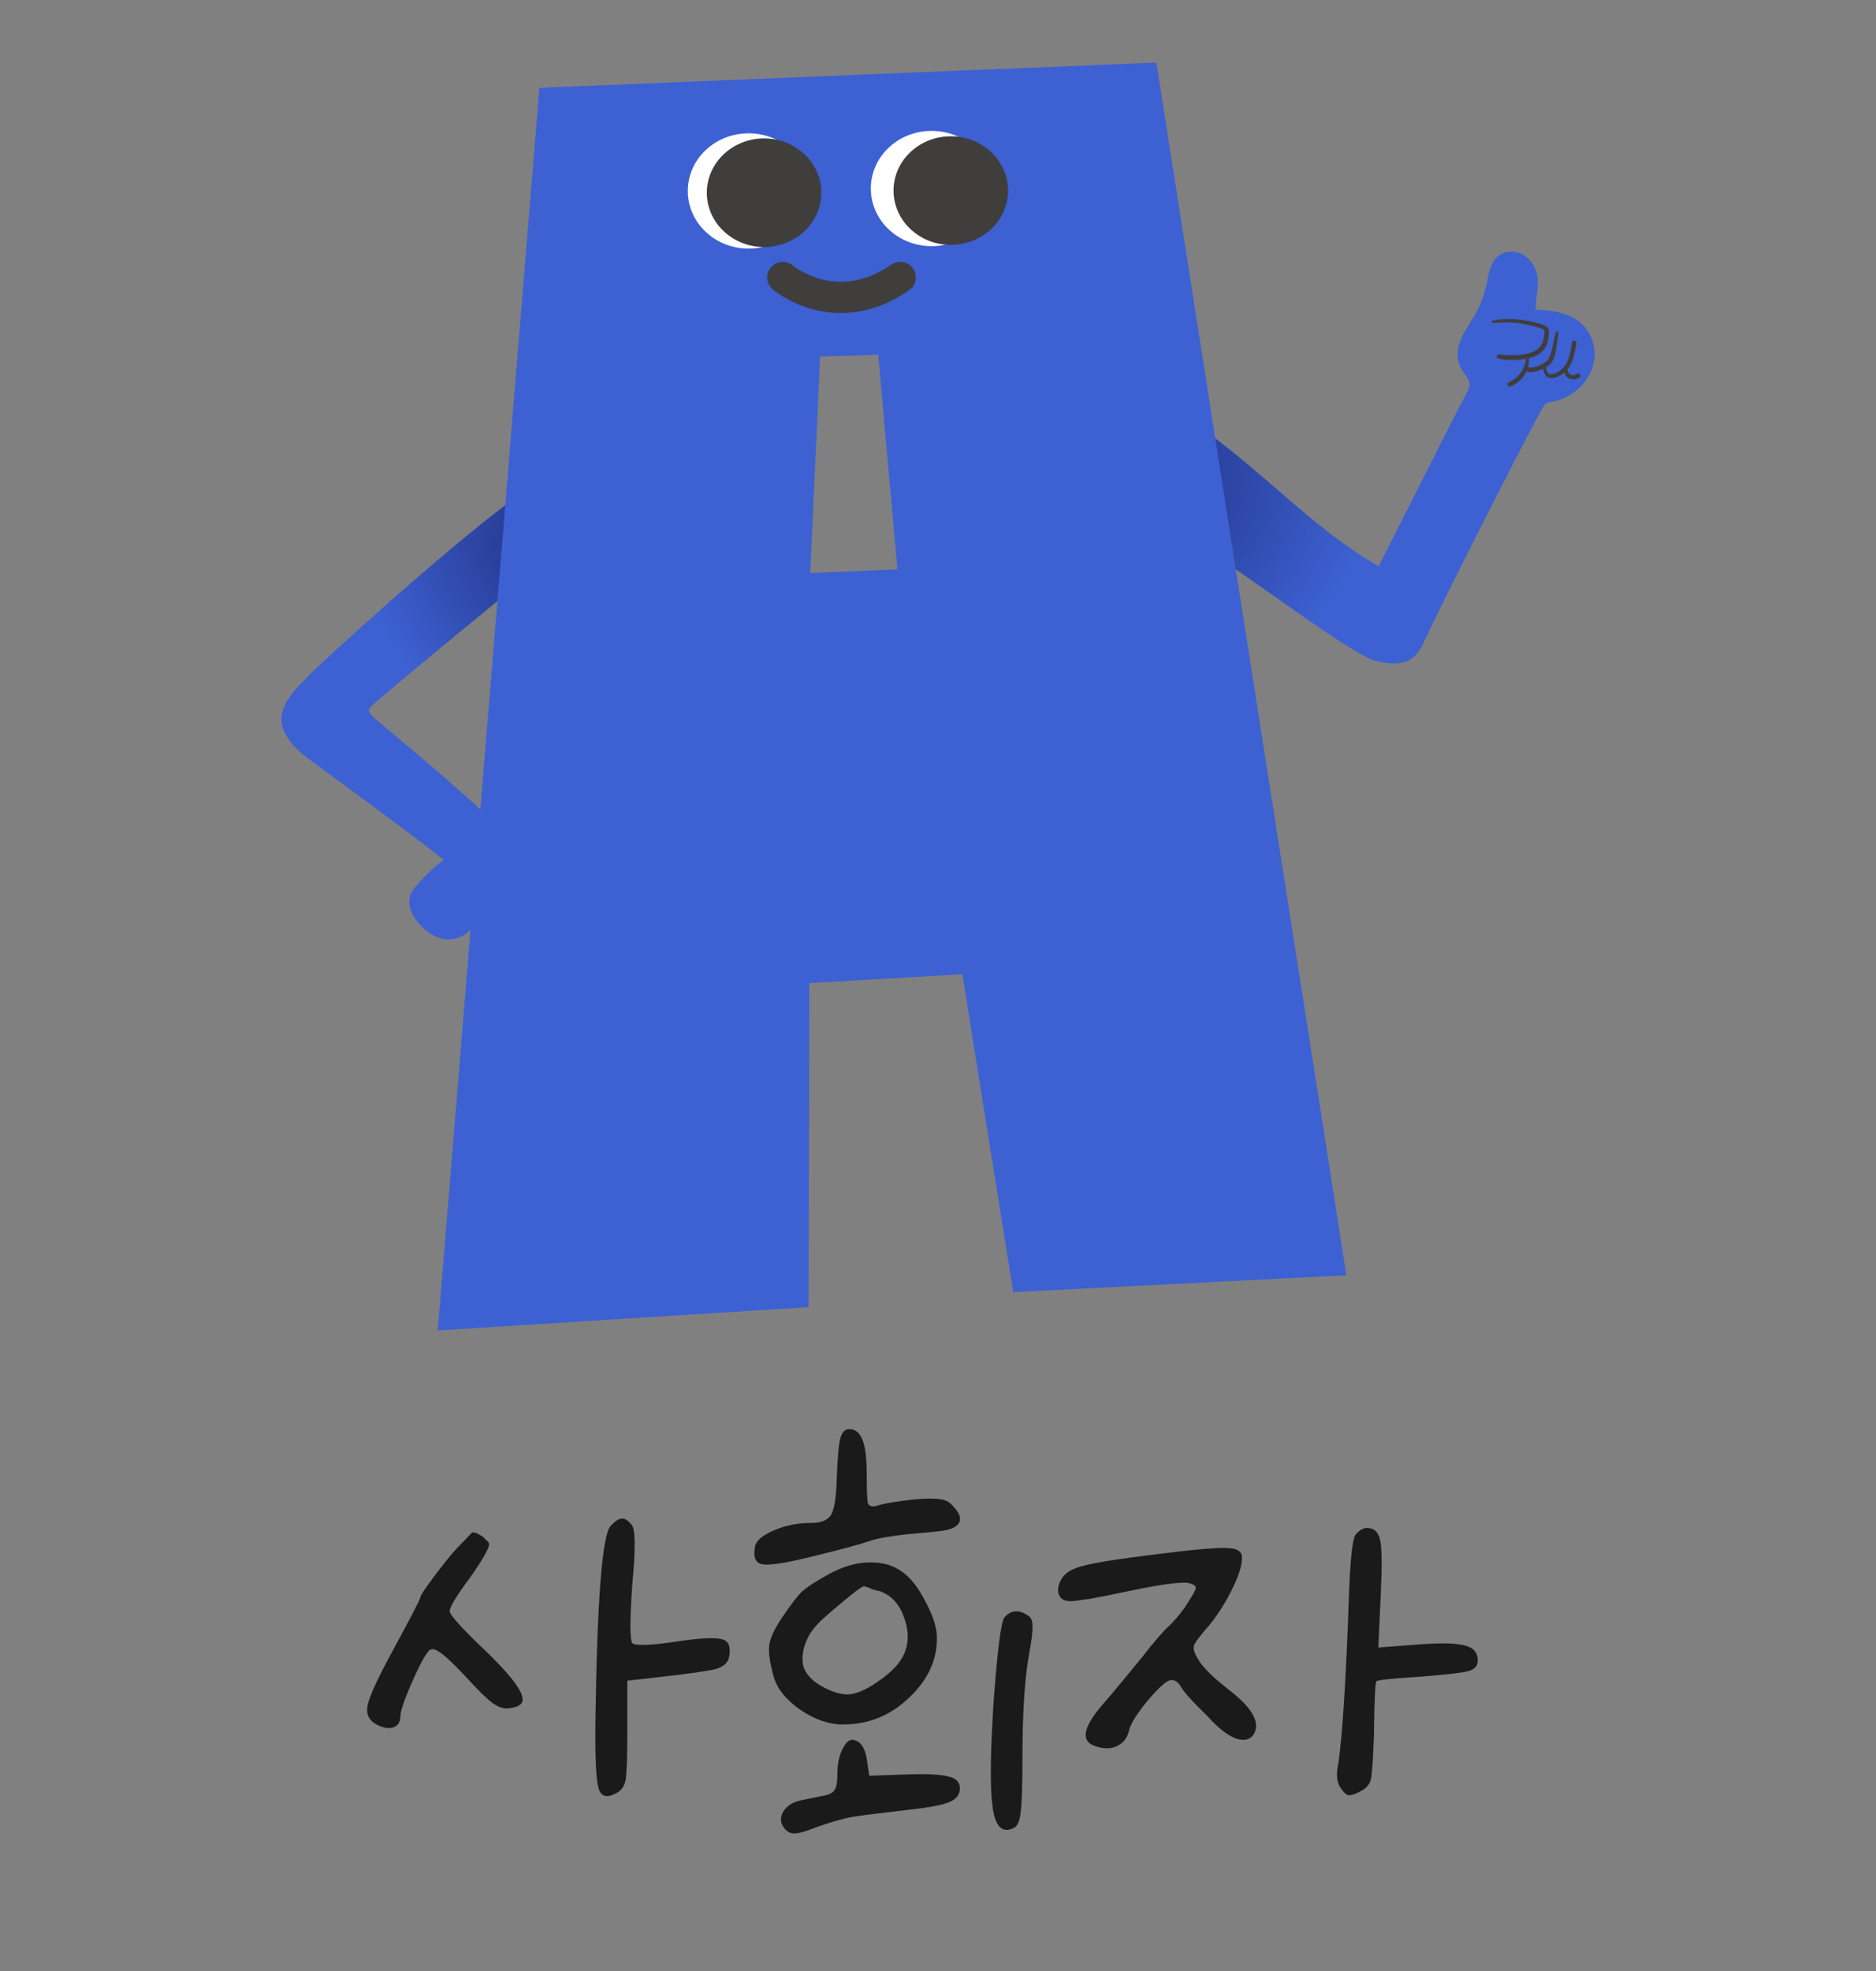 <svg width="60" height="63" viewBox="0 0 60 63" fill="none" xmlns="http://www.w3.org/2000/svg">
<rect x="0" y="0" width="60" height="63" fill="#808080" stroke="none"/>
<path d="M19.523 48.78C19.67 48.62 19.79 48.54 19.883 48.54C19.976 48.527 20.083 48.593 20.203 48.74C20.323 48.873 20.33 49.507 20.223 50.64C20.143 51.787 20.143 52.413 20.223 52.52C20.33 52.613 20.823 52.593 21.703 52.46C22.436 52.353 22.903 52.333 23.103 52.4C23.303 52.453 23.376 52.633 23.323 52.94C23.296 53.127 23.163 53.26 22.923 53.34C22.683 53.407 22.03 53.5 20.963 53.62L20.063 53.72V55.44C20.063 56.227 20.043 56.72 20.003 56.92C19.963 57.107 19.863 57.24 19.703 57.32C19.41 57.48 19.223 57.427 19.143 57.16C19.063 56.88 19.03 56.18 19.043 55.06C19.096 51.193 19.256 49.1 19.523 48.78ZM15.103 48.98C15.183 48.98 15.263 49.007 15.343 49.06C15.423 49.1 15.49 49.153 15.543 49.22C15.61 49.273 15.643 49.32 15.643 49.36C15.643 49.493 15.436 49.853 15.023 50.44C14.596 51.013 14.383 51.367 14.383 51.5C14.383 51.62 14.783 52.06 15.583 52.82C16.53 53.74 16.883 54.293 16.643 54.48C16.563 54.547 16.443 54.587 16.283 54.6C16.123 54.627 15.95 54.573 15.763 54.44C15.576 54.307 15.29 54.027 14.903 53.6C14.49 53.16 14.203 52.893 14.043 52.8C13.896 52.693 13.783 52.687 13.703 52.78C13.583 52.913 13.403 53.253 13.163 53.8C12.923 54.347 12.803 54.707 12.803 54.88C12.803 55.053 12.723 55.167 12.563 55.22C12.416 55.26 12.243 55.227 12.043 55.12C11.79 54.987 11.696 54.773 11.763 54.48C11.83 54.187 12.103 53.6 12.583 52.72C13.156 51.667 13.443 51.113 13.443 51.06C13.443 51.02 13.51 50.907 13.643 50.72C13.776 50.533 13.93 50.327 14.103 50.1C14.29 49.86 14.456 49.66 14.603 49.5L15.103 48.98ZM26.881 45.96C26.934 45.773 27.028 45.68 27.161 45.68C27.294 45.68 27.401 45.733 27.481 45.84C27.561 45.933 27.621 46.087 27.661 46.3C27.701 46.513 27.721 46.793 27.721 47.14C27.721 47.66 27.734 47.967 27.761 48.06C27.801 48.153 27.908 48.173 28.081 48.12C28.281 48.053 28.688 47.987 29.301 47.92C29.661 47.893 29.914 47.893 30.061 47.92C30.221 47.933 30.354 48 30.461 48.12C30.834 48.507 30.781 48.767 30.301 48.9C30.101 48.94 29.814 48.973 29.441 49C28.654 49.067 28.108 49.153 27.801 49.26C27.494 49.367 26.848 49.54 25.861 49.78C25.088 49.967 24.594 50.04 24.381 50C24.168 49.96 24.088 49.78 24.141 49.46C24.168 49.26 24.368 49.08 24.741 48.92C25.114 48.76 25.508 48.68 25.921 48.68C26.254 48.68 26.474 48.593 26.581 48.42C26.688 48.233 26.748 47.847 26.761 47.26C26.788 46.567 26.828 46.133 26.881 45.96ZM26.501 50.32C26.928 50.08 27.354 49.953 27.781 49.94C28.221 49.927 28.588 50.033 28.881 50.26C29.134 50.447 29.368 50.747 29.581 51.16C29.808 51.573 29.934 51.933 29.961 52.24C30.001 52.987 29.714 53.653 29.101 54.24C28.501 54.827 27.788 55.12 26.961 55.12C26.508 55.12 26.048 54.96 25.581 54.64C25.128 54.32 24.848 53.967 24.741 53.58C24.621 53.14 24.574 52.813 24.601 52.6C24.628 52.373 24.761 52.08 25.001 51.72C25.281 51.307 25.494 51.027 25.641 50.88C25.801 50.733 26.088 50.547 26.501 50.32ZM28.141 50.86C28.074 50.847 27.994 50.827 27.901 50.8C27.821 50.76 27.754 50.733 27.701 50.72C27.661 50.707 27.641 50.7 27.641 50.7C27.574 50.7 27.321 50.887 26.881 51.26C26.441 51.62 26.154 51.887 26.021 52.06C25.848 52.273 25.734 52.527 25.681 52.82C25.641 53.1 25.681 53.32 25.801 53.48C25.868 53.587 25.974 53.693 26.121 53.8C26.281 53.907 26.448 53.993 26.621 54.06C26.808 54.127 26.968 54.16 27.101 54.16C27.354 54.16 27.674 54.027 28.061 53.76C28.461 53.493 28.734 53.22 28.881 52.94C29.068 52.567 29.081 52.16 28.921 51.72C28.774 51.28 28.514 50.993 28.141 50.86ZM32.121 51.7C32.334 51.46 32.588 51.44 32.881 51.64C32.974 51.693 33.021 51.8 33.021 51.96C33.034 52.12 32.994 52.447 32.901 52.94C32.768 53.713 32.701 54.793 32.701 56.18C32.701 57.087 32.681 57.673 32.641 57.94C32.614 58.193 32.548 58.353 32.441 58.42C32.054 58.62 31.821 58.387 31.741 57.72C31.661 57.12 31.674 56 31.781 54.36C31.901 52.747 32.014 51.86 32.121 51.7ZM26.961 55.88C27.081 55.64 27.221 55.56 27.381 55.64C27.554 55.707 27.668 55.9 27.721 56.22L27.801 56.76L28.921 56.72C29.601 56.693 30.068 56.713 30.321 56.78C30.574 56.833 30.701 56.96 30.701 57.16C30.701 57.36 30.588 57.507 30.361 57.6C30.148 57.693 29.734 57.773 29.121 57.84C28.188 57.947 27.554 58.027 27.221 58.08C26.901 58.147 26.534 58.253 26.121 58.4C25.788 58.533 25.561 58.6 25.441 58.6C25.321 58.613 25.214 58.573 25.121 58.48C24.961 58.307 24.934 58.12 25.041 57.92C25.161 57.72 25.361 57.593 25.641 57.54C26.161 57.433 26.421 57.38 26.421 57.38C26.568 57.34 26.661 57.28 26.701 57.2C26.754 57.12 26.781 56.967 26.781 56.74C26.781 56.38 26.841 56.093 26.961 55.88ZM43.363 49.04C43.483 48.907 43.603 48.84 43.723 48.84C43.95 48.84 44.09 48.973 44.143 49.24C44.196 49.493 44.203 50.053 44.163 50.92L44.083 52.66L45.403 52.56C46.11 52.507 46.596 52.52 46.863 52.6C47.13 52.667 47.263 52.827 47.263 53.08C47.263 53.253 47.156 53.367 46.943 53.42C46.743 53.473 46.203 53.533 45.323 53.6C44.483 53.653 44.05 53.7 44.023 53.74C43.983 53.78 43.956 54.347 43.943 55.44C43.916 56.227 43.883 56.707 43.843 56.88C43.803 57.04 43.69 57.167 43.503 57.26C43.33 57.353 43.203 57.393 43.123 57.38C43.056 57.367 42.983 57.3 42.903 57.18C42.756 57.007 42.723 56.74 42.803 56.38C42.936 55.46 43.05 53.673 43.143 51.02C43.183 49.833 43.256 49.173 43.363 49.04ZM36.823 49.7C38.063 49.54 38.856 49.467 39.203 49.48C39.55 49.48 39.723 49.58 39.723 49.78C39.723 50.033 39.623 50.36 39.423 50.76C39.236 51.16 38.99 51.553 38.683 51.94C38.39 52.273 38.223 52.493 38.183 52.6C38.156 52.707 38.203 52.853 38.323 53.04C38.456 53.28 38.77 53.593 39.263 53.98C39.983 54.527 40.276 54.98 40.143 55.34C40.05 55.58 39.856 55.66 39.563 55.58C39.283 55.487 38.97 55.247 38.623 54.86C38.17 54.42 37.89 54.113 37.783 53.94C37.703 53.78 37.596 53.7 37.463 53.7C37.33 53.7 37.076 53.92 36.703 54.36C36.343 54.8 36.143 55.127 36.103 55.34C36.05 55.553 35.93 55.707 35.743 55.8C35.57 55.893 35.363 55.907 35.123 55.84C34.536 55.707 34.596 55.24 35.303 54.44C35.503 54.213 35.903 53.733 36.503 53C36.916 52.467 37.236 52.1 37.463 51.9C37.716 51.633 37.91 51.38 38.043 51.14C38.176 50.94 38.243 50.813 38.243 50.76C38.256 50.707 38.203 50.66 38.083 50.62C37.91 50.54 37.276 50.613 36.183 50.84C35.676 50.947 35.243 51.033 34.883 51.1C34.536 51.153 34.323 51.18 34.243 51.18C34.043 51.18 33.916 51.107 33.863 50.96C33.81 50.8 33.85 50.62 33.983 50.42C34.103 50.247 34.336 50.12 34.683 50.04C35.03 49.947 35.743 49.833 36.823 49.7Z" fill="#1A1A1A"/>
<path d="M16.595 27.121C16.455 26.999 15.964 26.441 15.711 26.196C15.224 25.727 13.899 24.553 12.263 23.197C11.904 22.899 11.735 22.76 11.822 22.626C11.915 22.484 16.15 19.005 17.397 18.002C17.587 17.849 17.43 17.591 17.236 17.595L17.146 15.684C17.165 15.67 17.184 15.653 17.203 15.639C17.305 15.559 17.184 15.417 17.077 15.488C14.973 16.88 10.358 21.097 9.929 21.539C9.535 21.944 9.016 22.399 9 22.989C8.989 23.402 9.367 23.884 9.815 24.216C10.813 24.951 13.498 26.912 14.19 27.483C14.012 27.588 13.358 28.212 13.187 28.482C12.851 29.02 13.463 29.742 13.975 29.953C14.265 30.073 14.585 30.047 14.846 29.882C14.998 29.786 15.122 29.655 15.253 29.535C15.396 29.402 15.54 29.269 15.684 29.139C15.972 28.873 16.26 28.61 16.547 28.344C16.799 28.113 17.09 27.83 16.917 27.474C16.848 27.332 16.712 27.228 16.593 27.125L16.595 27.121Z" fill="#3D61D3"/>
<path d="M50.88 10.764C50.577 10.068 49.823 9.918 49.112 9.897C49.108 9.5 49.252 9.106 49.144 8.712C49.041 8.335 48.69 7.997 48.249 8.048C47.809 8.101 47.652 8.506 47.589 8.866C47.506 9.328 47.374 9.746 47.121 10.151C46.896 10.511 46.618 10.898 46.618 11.333C46.618 11.543 46.689 11.729 46.808 11.905C46.9 12.043 47.05 12.183 46.992 12.358C46.916 12.589 46.768 12.812 46.659 13.03C46.538 13.27 46.415 13.51 46.294 13.752C46.06 14.215 45.824 14.679 45.59 15.142C45.092 16.129 44.591 17.114 44.092 18.102C42.524 17.198 41.227 15.946 39.858 14.803C39.449 14.461 39.035 14.126 38.601 13.816C38.456 13.712 38.302 13.915 38.435 14.028C38.465 14.054 38.494 14.081 38.525 14.106L38.63 17.127C38.429 17.144 38.283 17.4 38.494 17.525C39.919 18.381 43.225 20.935 43.991 21.122C44.328 21.204 44.743 21.273 45.063 21.104C45.376 20.939 45.504 20.604 45.64 20.312C46.302 18.898 49.3 12.992 49.415 12.919C49.537 12.841 49.729 12.836 49.867 12.787C50.025 12.732 50.174 12.652 50.31 12.559C50.905 12.154 51.17 11.416 50.886 10.765L50.88 10.764Z" fill="#3D61D3"/>
<path d="M16.595 27.121C16.455 26.999 15.964 26.441 15.711 26.196C15.224 25.727 13.899 24.553 12.263 23.197C11.904 22.899 11.735 22.76 11.822 22.626C11.915 22.484 16.15 19.005 17.397 18.002C17.587 17.849 17.43 17.591 17.236 17.595L17.146 15.684C17.165 15.67 17.184 15.653 17.203 15.639C17.305 15.559 17.184 15.417 17.077 15.488C14.973 16.88 10.358 21.097 9.929 21.539C9.535 21.944 9.016 22.399 9 22.989C8.989 23.402 9.367 23.884 9.815 24.216C10.813 24.951 13.498 26.912 14.19 27.483C14.012 27.588 13.358 28.212 13.187 28.482C12.851 29.02 13.463 29.742 13.975 29.953C14.265 30.073 14.585 30.047 14.846 29.882C14.998 29.786 15.122 29.655 15.253 29.535C15.396 29.402 15.54 29.269 15.684 29.139C15.972 28.873 16.26 28.61 16.547 28.344C16.799 28.113 17.09 27.83 16.917 27.474C16.848 27.332 16.712 27.228 16.593 27.125L16.595 27.121Z" fill="url(#paint0_radial_460_6800)"/>
<path d="M50.88 10.764C50.577 10.068 49.823 9.918 49.112 9.897C49.108 9.5 49.252 9.106 49.144 8.712C49.041 8.335 48.69 7.997 48.249 8.048C47.809 8.101 47.652 8.506 47.589 8.866C47.506 9.328 47.374 9.746 47.121 10.151C46.896 10.511 46.618 10.898 46.618 11.333C46.618 11.543 46.689 11.729 46.808 11.905C46.9 12.043 47.05 12.183 46.992 12.358C46.916 12.589 46.768 12.812 46.659 13.03C46.538 13.27 46.415 13.51 46.294 13.752C46.06 14.215 45.824 14.679 45.59 15.142C45.092 16.129 44.591 17.114 44.092 18.102C42.524 17.198 41.227 15.946 39.858 14.803C39.449 14.461 39.035 14.126 38.601 13.816C38.456 13.712 38.302 13.915 38.435 14.028C38.465 14.054 38.494 14.081 38.525 14.106L38.63 17.127C38.429 17.144 38.283 17.4 38.494 17.525C39.919 18.381 43.225 20.935 43.991 21.122C44.328 21.204 44.743 21.273 45.063 21.104C45.376 20.939 45.504 20.604 45.64 20.312C46.302 18.898 49.3 12.992 49.415 12.919C49.537 12.841 49.729 12.836 49.867 12.787C50.025 12.732 50.174 12.652 50.31 12.559C50.905 12.154 51.17 11.416 50.886 10.765L50.88 10.764Z" fill="url(#paint1_radial_460_6800)"/>
<path d="M17.251 2.807L14 42.526L25.861 41.781L25.886 31.422L30.778 31.142L32.407 41.301L43.061 40.761L36.985 2L17.251 2.807V2.807ZM25.914 18.315L26.229 11.397L28.089 11.339L28.701 18.197L25.914 18.315V18.315Z" fill="#3D61D3"/>
<path d="M47.756 10.325C48.013 10.305 48.264 10.296 48.521 10.325C48.778 10.354 49.022 10.407 49.261 10.491C49.301 10.505 49.369 10.518 49.388 10.56C49.409 10.603 49.39 10.674 49.384 10.72C49.37 10.827 49.347 10.938 49.29 11.032C49.184 11.205 48.977 11.281 48.782 11.318C48.651 11.341 48.519 11.352 48.387 11.352C48.312 11.352 48.235 11.35 48.16 11.345C48.086 11.339 48.011 11.325 47.936 11.329C47.877 11.332 47.832 11.423 47.901 11.45C48.036 11.505 48.199 11.505 48.343 11.507C48.486 11.508 48.632 11.498 48.774 11.476C49.006 11.439 49.242 11.35 49.386 11.167C49.466 11.065 49.503 10.941 49.52 10.816C49.535 10.709 49.568 10.556 49.491 10.465C49.457 10.425 49.409 10.403 49.359 10.385C49.288 10.36 49.215 10.338 49.142 10.318C49.002 10.28 48.858 10.251 48.715 10.231C48.398 10.189 48.062 10.183 47.746 10.247C47.7 10.256 47.71 10.331 47.758 10.327L47.756 10.325Z" fill="#403E3D"/>
<path d="M48.803 11.456C48.793 11.627 48.726 11.79 48.623 11.93C48.573 11.997 48.509 12.057 48.442 12.11C48.41 12.135 48.373 12.157 48.337 12.177C48.297 12.199 48.235 12.217 48.216 12.259C48.199 12.297 48.212 12.335 48.254 12.35C48.308 12.368 48.369 12.33 48.413 12.304C48.458 12.279 48.5 12.25 48.54 12.221C48.619 12.159 48.688 12.085 48.743 12.003C48.855 11.841 48.91 11.646 48.899 11.454C48.895 11.396 48.807 11.396 48.803 11.454V11.456Z" fill="#403E3D"/>
<path d="M49.752 10.624C49.722 10.773 49.691 10.924 49.656 11.072C49.626 11.199 49.599 11.335 49.534 11.451C49.468 11.568 49.357 11.63 49.233 11.679C49.123 11.72 48.974 11.786 48.861 11.726C48.77 11.679 48.69 11.809 48.78 11.857C48.924 11.931 49.085 11.891 49.229 11.838C49.373 11.786 49.522 11.719 49.618 11.593C49.714 11.468 49.741 11.317 49.768 11.17C49.8 10.993 49.821 10.815 49.842 10.637C49.848 10.59 49.764 10.579 49.754 10.626L49.752 10.624Z" fill="#403E3D"/>
<path d="M49.351 11.783C49.372 11.923 49.432 12.077 49.606 12.083C49.766 12.088 49.927 12.001 50.038 11.901C50.314 11.657 50.37 11.29 50.418 10.954C50.423 10.918 50.381 10.887 50.345 10.885C50.303 10.885 50.278 10.916 50.272 10.954C50.235 11.23 50.195 11.534 49.996 11.752C49.915 11.841 49.813 11.915 49.691 11.948C49.626 11.964 49.556 11.975 49.511 11.921C49.472 11.875 49.457 11.815 49.441 11.759C49.426 11.701 49.342 11.728 49.349 11.783H49.351Z" fill="#403E3D"/>
<path d="M50.034 11.806C50.017 11.919 50.069 12.041 50.176 12.095C50.284 12.15 50.433 12.137 50.529 12.057C50.556 12.035 50.554 11.999 50.541 11.972C50.535 11.961 50.525 11.952 50.514 11.946C50.483 11.93 50.45 11.937 50.424 11.957C50.437 11.946 50.424 11.957 50.42 11.959C50.416 11.961 50.412 11.964 50.408 11.966C50.399 11.972 50.389 11.975 50.38 11.981C50.391 11.975 50.381 11.981 50.376 11.981C50.372 11.981 50.366 11.985 50.362 11.985C50.353 11.988 50.341 11.99 50.331 11.992C50.341 11.992 50.337 11.992 50.331 11.992C50.326 11.992 50.322 11.992 50.316 11.992C50.31 11.992 50.305 11.992 50.299 11.992C50.297 11.992 50.28 11.99 50.291 11.992C50.303 11.993 50.285 11.992 50.284 11.992C50.278 11.992 50.272 11.99 50.266 11.988C50.263 11.988 50.257 11.985 50.253 11.985C50.249 11.985 50.249 11.985 50.255 11.985C50.253 11.985 50.249 11.983 50.247 11.981C50.238 11.977 50.228 11.972 50.218 11.966C50.215 11.964 50.211 11.961 50.207 11.959C50.201 11.955 50.213 11.964 50.205 11.957C50.197 11.95 50.19 11.943 50.182 11.935C50.178 11.932 50.176 11.928 50.172 11.925C50.18 11.934 50.169 11.919 50.169 11.919C50.155 11.901 50.149 11.888 50.144 11.872C50.136 11.852 50.134 11.839 50.134 11.819C50.134 11.797 50.117 11.777 50.092 11.774C50.071 11.772 50.042 11.784 50.038 11.806H50.034Z" fill="#403E3D"/>
<path d="M25.886 6.078C25.901 7.096 25.044 7.932 23.97 7.946C22.896 7.961 22.013 7.148 21.998 6.13C21.983 5.113 22.84 4.276 23.914 4.262C24.988 4.247 25.87 5.06 25.886 6.078Z" fill="white"/>
<path d="M26.269 6.134C26.285 7.092 25.475 7.881 24.465 7.896C23.454 7.91 22.621 7.143 22.606 6.185C22.593 5.227 23.4 4.439 24.411 4.424C25.422 4.409 26.254 5.177 26.269 6.134V6.134Z" fill="#403E3D"/>
<path d="M31.739 6C31.754 7.018 30.897 7.854 29.823 7.868C28.749 7.883 27.867 7.07 27.852 6.052C27.836 5.034 28.693 4.198 29.767 4.184C30.841 4.169 31.724 4.982 31.739 6Z" fill="white"/>
<path d="M32.242 6.066C32.255 7.024 31.448 7.813 30.437 7.827C29.426 7.842 28.594 7.075 28.578 6.117C28.563 5.159 29.372 4.37 30.383 4.356C31.394 4.343 32.226 5.108 32.242 6.066Z" fill="#403E3D"/>
<path d="M25.036 8.869C25.036 8.869 26.718 10.303 28.791 8.869" stroke="#403E3D" stroke-linecap="round" stroke-linejoin="round"/>
<defs>
<radialGradient id="paint0_radial_460_6800" cx="0" cy="0" r="1" gradientUnits="userSpaceOnUse" gradientTransform="translate(17.938 17.391) scale(6.423 6.087)">
<stop stop-color="#1E2B78" stop-opacity="0.9"/>
<stop offset="1" stop-color="#1E2B78" stop-opacity="0"/>
</radialGradient>
<radialGradient id="paint1_radial_460_6800" cx="0" cy="0" r="1" gradientUnits="userSpaceOnUse" gradientTransform="translate(36.066 15.353) scale(7.773 7.367)">
<stop stop-color="#1E2B78" stop-opacity="0.9"/>
<stop offset="1" stop-color="#1E2B78" stop-opacity="0"/>
</radialGradient>
</defs>
</svg>
